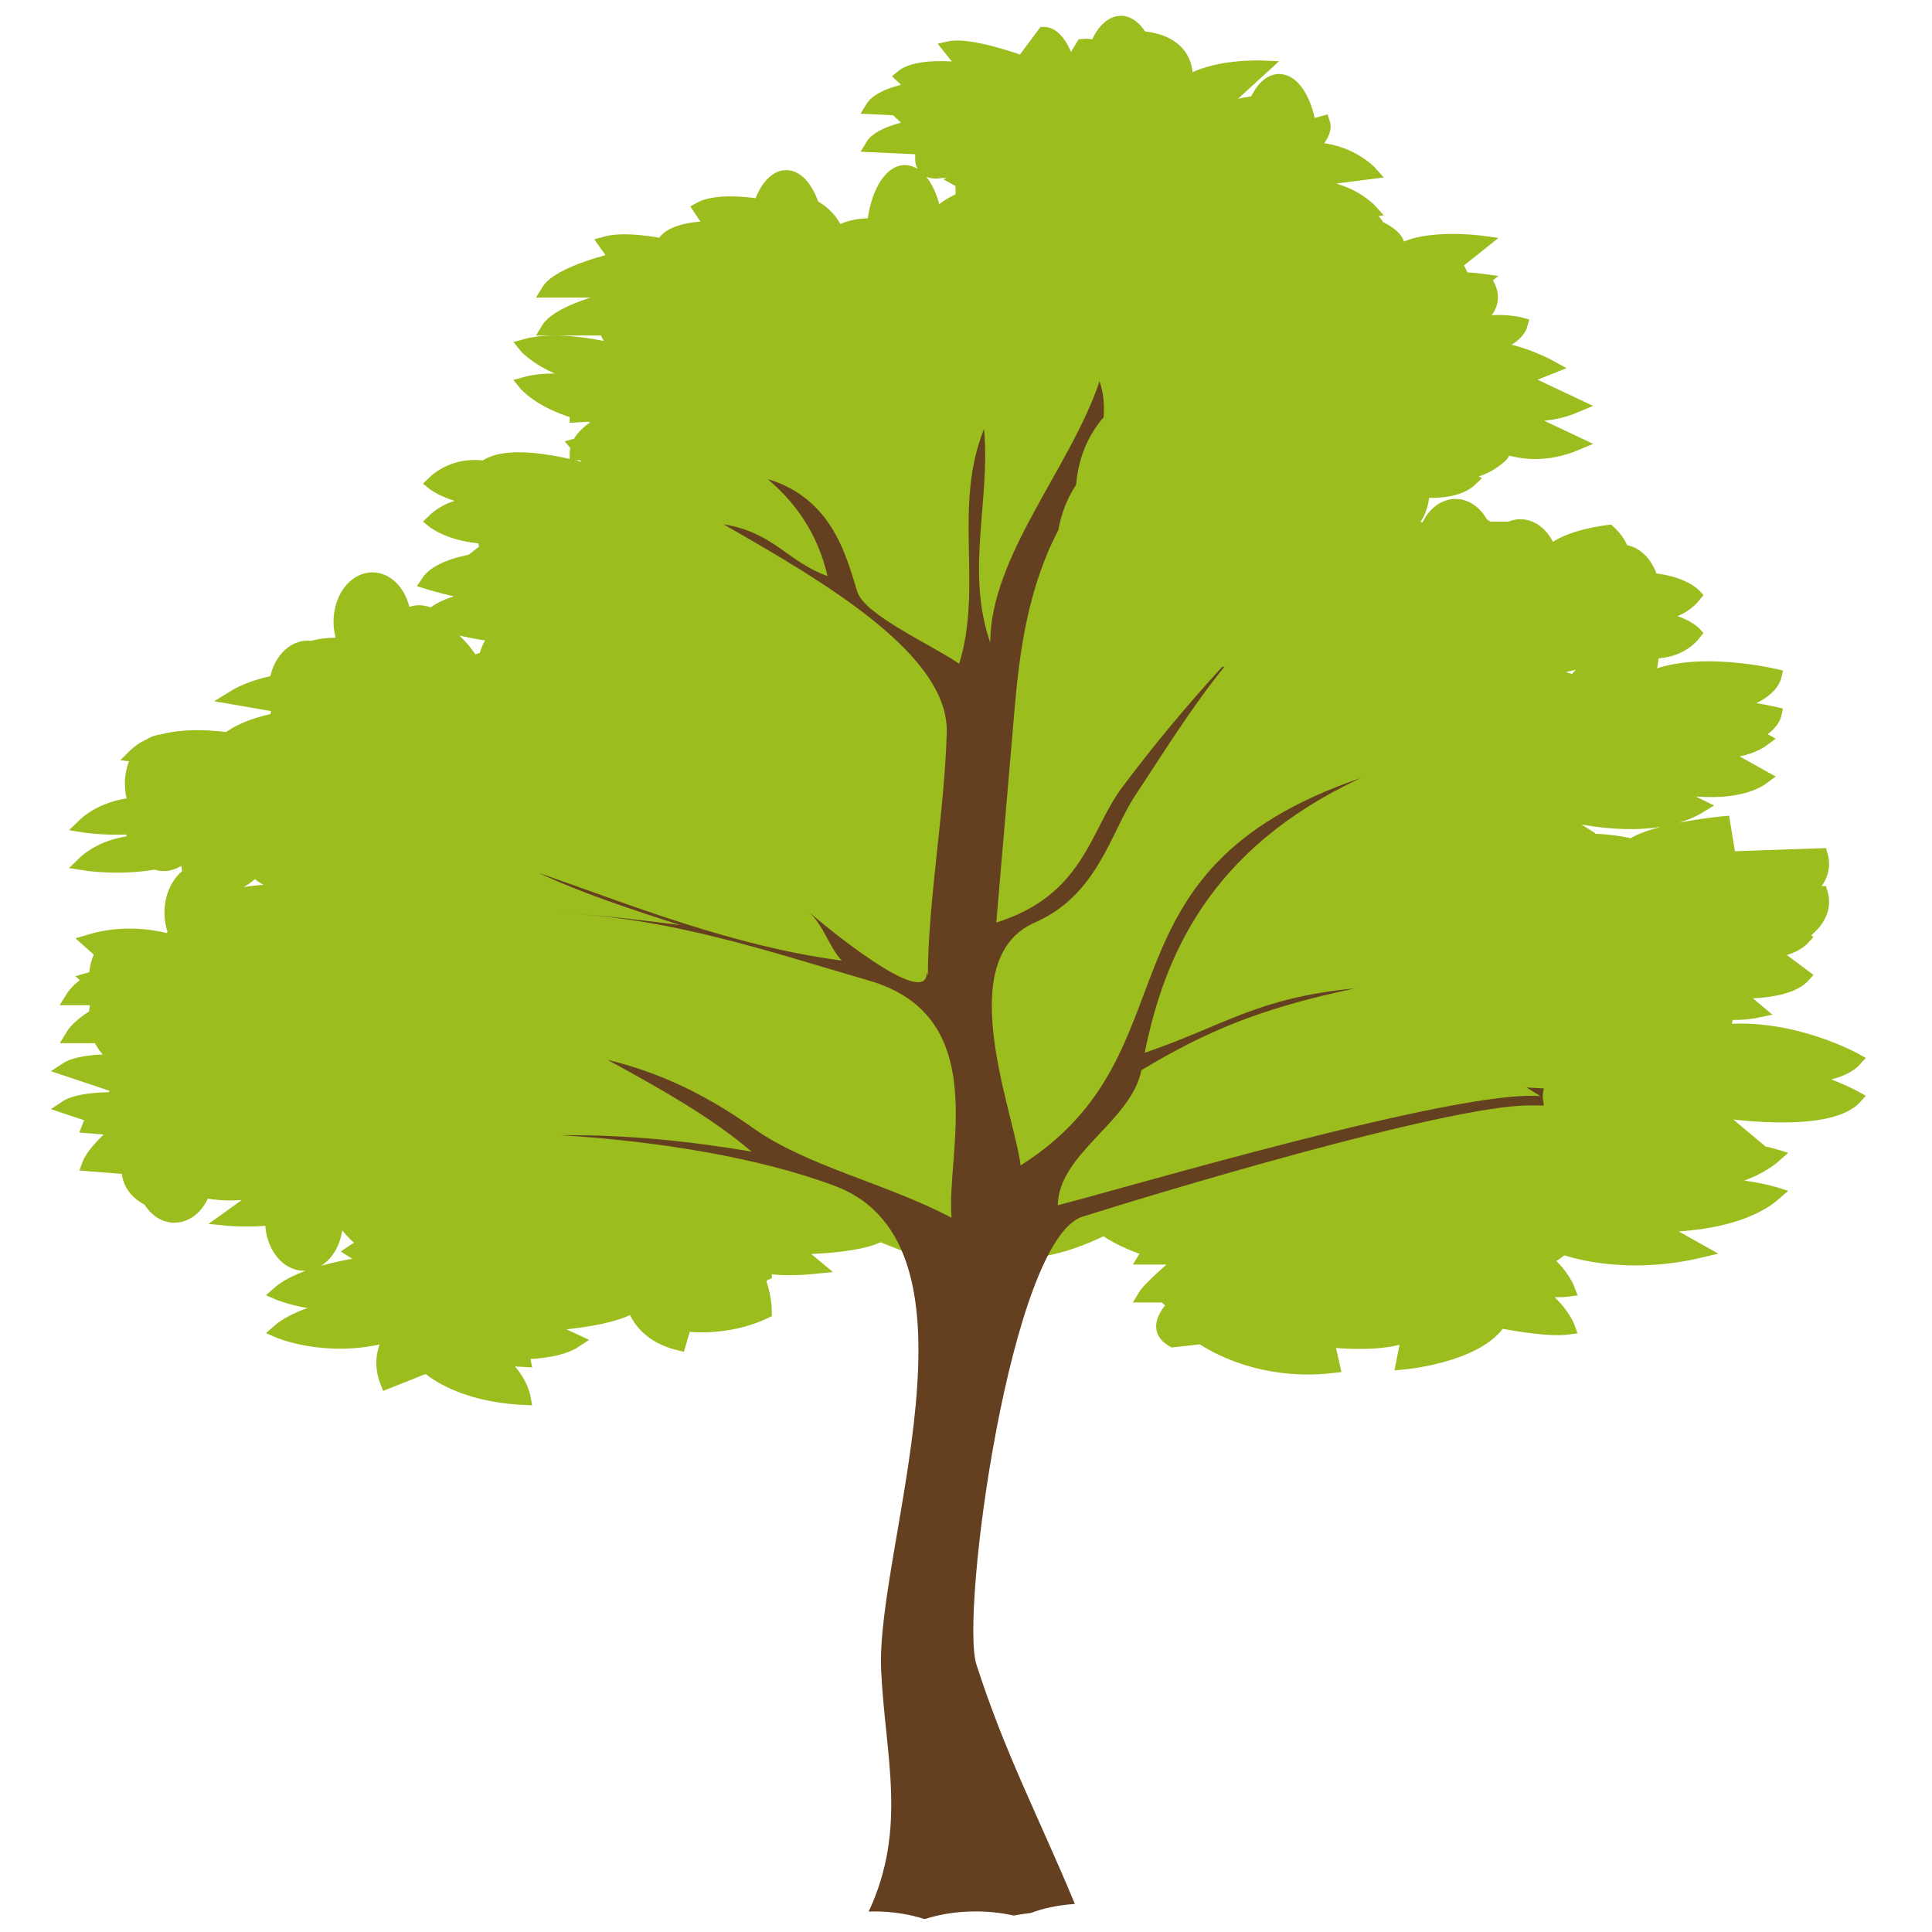 <?xml version="1.0" encoding="utf-8"?>
<!-- Generator: Adobe Illustrator 17.0.0, SVG Export Plug-In . SVG Version: 6.00 Build 0)  -->
<!DOCTYPE svg PUBLIC "-//W3C//DTD SVG 1.1//EN" "http://www.w3.org/Graphics/SVG/1.1/DTD/svg11.dtd">
<svg version="1.1" id="Слой_1" xmlns="http://www.w3.org/2000/svg" xmlns:xlink="http://www.w3.org/1999/xlink" x="0px" y="0px"
	 width="150px" height="150px" viewBox="0 0 150 150" enable-background="new 0 0 150 150" xml:space="preserve">
<g>
	<path fill="#9BBD1E" stroke="#9BBD1E" d="M144.074,82.268c0,0-4.898-2.733-10.246-2.237l0.302-1.363
		c0.73,0.047,1.522,0.013,2.37-0.165l-1.777-1.492c0,0,4.003,0.247,5.341-1.245l-2.494-1.861c0.979-0.161,1.956-0.479,2.494-1.088
		l-0.268-0.2c1.088-0.745,2.045-1.85,1.606-3.314l-1.172,0.04c0.889-0.729,1.55-1.721,1.172-2.985l-7.127,0.247l-0.446-2.735
		c0,0-5.341,0.5-7.127,1.743c0,0-2.198-0.548-4.058-0.327c0.206-0.146,0.378-0.3,0.496-0.459l-2.447-1.556
		c0.124-0.045,0.249-0.09,0.365-0.14c2.232,0.569,7.545,1.572,10.993-0.543l-3.563-1.741c0,0,5.787,1.496,8.462-0.496l-3.46-1.929
		c1.284-0.065,2.55-0.337,3.46-1.013l-0.676-0.382c0.766-0.41,1.413-0.953,1.565-1.642c0,0-1.55-0.373-3.555-0.532
		c1.35-0.384,3.271-1.146,3.555-2.417c0,0-6.236-1.49-9.8,0.247l0.303-2.052c1.028-0.009,2.332-0.29,3.261-1.462
		c0,0-0.91-1.019-3.376-1.234c-0.028-0.088-0.056-0.172-0.084-0.253c1.048,0.03,2.46-0.211,3.46-1.462c0,0-0.91-1.013-3.376-1.232
		c-0.346-1.251-1.228-2.155-2.274-2.206c-0.118-0.455-0.427-0.968-1.035-1.533c0,0-3.404,0.382-4.555,1.64
		c-0.378-1.217-1.275-2.078-2.329-2.078c-0.29,0-0.565,0.069-0.826,0.191h-1.64l-0.511-0.34c-0.446-0.857-1.204-1.423-2.052-1.423
		c-1,0-1.861,0.78-2.267,1.9c-0.317-0.086-0.814-0.197-1.406-0.266c0.674-0.58,1.136-1.578,1.158-2.722
		c1.378,0.058,2.902-0.103,3.741-0.917l-1.329-0.741c-0.573-0.189-0.904-0.502-0.904-0.502l0.904,0.502
		c0.785,0.258,2.018,0.286,3.555-1.002c0.24-0.204,0.358-0.457,0.365-0.747c1.303,0.446,3.268,0.713,5.65-0.307l-4.347-2.054
		l0.537-0.211c1.082,0.08,2.372-0.064,3.81-0.68l-4.347-2.05l2.342-0.934c0,0-2.364-1.32-4.59-1.479
		c-0.034-0.034-0.062-0.075-0.097-0.109c0.663-0.208,2.088-0.769,2.344-1.769c0,0-1.11-0.307-2.632-0.154
		c-0.015-0.028-0.022-0.047-0.034-0.069l-1.337,0.296v-0.039c0.745-0.371,2.385-1.44,1.337-3.207l-0.854,0.193l0.515-0.414
		c0,0-0.633-0.088-1.537-0.127c-0.165-0.438-0.356-0.824-0.577-1.133l2.114-1.69c0,0-4.961-0.685-6.814,0.938
		c0.316-0.352,0.702-1.172-1.269-2.117c-0.414-0.697-0.932-1.129-1.496-1.163l0.889-0.118c0,0-1.082-1.202-3.072-1.674l-0.373-0.206
		c-0.144-0.223-0.309-0.41-0.481-0.558l3.926-0.507c0,0-1.646-1.829-4.602-1.861v-0.069c0.275-0.251,1.213-1.185,0.93-1.983
		l-1.073,0.298c-0.34-2.063-1.275-3.542-2.372-3.542c-0.723,0-1.369,0.648-1.833,1.683c-0.564,0.088-1.176,0.206-1.7,0.316
		c-0.408,0.045-0.835,0.111-1.262,0.208l3.563-3.254c0,0-4.012-0.185-6.017,1.307c0,0,0.67-2.984-3.003-3.542l-0.228,0.382
		c-0.461-1-1.103-1.619-1.805-1.619c-0.78,0-1.475,0.743-1.936,1.908c-0.345-0.103-0.704-0.153-1.048-0.114l-1.007,1.677
		c0,0-0.661-2.61-1.998-2.61l-1.668,2.239c0,0-4.016-1.492-5.684-1.121l1.337,1.679c0,0-3.682-0.558-5.017,0.558l1.005,0.934
		c0,0-2.672,0.376-3.34,1.492l3.038,0.142c-0.268,0.099-0.509,0.223-0.702,0.382l1.005,0.93c0,0-2.672,0.373-3.34,1.496l4.01,0.182
		c0,0-0.67,1.863,0.998,1.863l2.005-0.185v0.674c-0.116,0.034-0.234,0.069-0.331,0.112l0.331,0.184v0.897
		c0,0,0.249,0.009,0.635,0.009c0,0.032,0,0.06,0.007,0.088c-0.91,0.35-2.413,1.03-2.647,1.805l-0.034-0.034
		c-0.343-2.093-1.282-3.598-2.385-3.598c-1.198,0-2.198,1.771-2.451,4.134c-0.91-0.034-1.902,0.103-2.812,0.614
		c0,0-0.387-1.29-1.889-2.076c-0.455-1.378-1.204-2.279-2.067-2.279c-0.848,0-1.591,0.876-2.046,2.226
		c-1.584-0.234-3.589-0.348-4.686,0.264l1,1.492c0,0-3.177-0.159-3.888,1.32c-1.55-0.296-3.274-0.472-4.465-0.141l0.889,1.247
		c0,0-4.459,0.994-5.347,2.486h4.459l0.309,0.601c-1.232,0.33-4.072,1.187-4.768,2.344h4.459l0.841,1.636
		c-2.013-0.475-4.941-0.951-7.077-0.354c0,0,1.777,2.237,6.684,2.735c0,0-0.311,0.114-0.71,0.328
		c-1.889-0.369-4.209-0.61-5.974-0.118c0,0,1.123,1.41,4.031,2.241c-0.009,0.092-0.028,0.185-0.028,0.281l0.957-0.051
		c0.524,0.109,1.095,0.2,1.724,0.262c0,0-1.895,0.711-2.496,1.977c-0.06,0.015-0.122,0.032-0.185,0.05l0.11,0.131
		c-0.069,0.185-0.11,0.378-0.11,0.577l0.543-0.026l1.247,1.557c0,0-6.691-2.239-8.915-0.496c0,0-2.226-0.496-4.012,1.241
		c0,0,1.64,1.367,4.92,1.26c-0.35,0.103-0.655,0.249-0.908,0.444c0,0-2.226-0.498-4.012,1.245c0,0,1.337,1.11,4.004,1.247
		c0.021,0.32,0.077,0.627,0.165,0.917l-1.048,0.82c0,0,0.034,0.02,0.096,0.047c-1.646,0.296-3.065,0.82-3.658,1.73
		c0,0,2.351,0.728,4.658,1.067c-1.758,0.219-3.417,0.646-4.293,1.455c-0.296-0.165-0.621-0.26-0.973-0.26
		c-0.406,0-0.792,0.136-1.136,0.367c-0.159-1.644-1.206-2.919-2.488-2.919c-1.393,0-2.522,1.496-2.522,3.336
		c0,0.53,0.103,1.026,0.262,1.468c-0.028,0.088-0.056,0.174-0.084,0.268c-0.874-0.017-1.737,0.045-2.37,0.258
		c-0.109-0.017-0.213-0.028-0.318-0.028c-1.219,0-2.233,1.148-2.466,2.677c-1.219,0.243-2.426,0.635-3.417,1.256l3.542,0.612
		c0.028,0.09,0.056,0.176,0.084,0.262c-0.09,0.255-0.167,0.53-0.208,0.82c-1.219,0.238-2.426,0.631-3.417,1.256l0.502,0.088
		l-0.502,0.2c0,0-3.031-0.565-5.478,0.111c-0.331,0.03-0.642,0.149-0.923,0.333c-0.442,0.204-0.848,0.466-1.179,0.796l0.365,0.045
		c-0.371,0.581-0.593,1.331-0.593,2.15c0,0.526,0.097,1.026,0.262,1.471c-0.013,0.03-0.028,0.062-0.034,0.092
		c-0.833,0.08-2.666,0.404-4.01,1.713c0,0,1.687,0.279,3.81,0.148c0.041,0.386,0.137,0.747,0.262,1.078
		c-0.801,0.071-2.694,0.376-4.072,1.717c0,0,2.728,0.457,5.622-0.06c0.215,0.079,0.44,0.124,0.676,0.124
		c0.605,0,1.163-0.281,1.597-0.758c0.043-0.017,0.084-0.034,0.125-0.051l0.249,1.539c-0.835,0.545-1.413,1.685-1.413,3.005
		c0,0.528,0.097,1.024,0.262,1.47c-0.084,0.225-0.152,0.47-0.193,0.726c-1.634-0.466-3.928-0.766-6.479,0.009l1.035,0.925
		c-0.29,0.526-0.468,1.17-0.489,1.87c-0.18,0.045-0.358,0.097-0.545,0.152l0.138,0.122C6.409,76.524,5.851,77,5.521,77.543h2.114
		c-0.137,0.393-0.227,0.825-0.234,1.28c-0.717,0.427-1.481,0.996-1.88,1.67h2.177c0.421,1.048,1.26,1.758,2.211,1.758
		c0.517,0,1-0.208,1.4-0.563v0.773c-2.404-0.193-5.113-0.197-6.236,0.554l4.459,1.49c0,0-0.421,0.327-0.923,0.792
		c-1.49,0.017-2.825,0.189-3.535,0.663l2.232,0.745c-0.2,0.268-0.358,0.539-0.449,0.781l2.391,0.191
		c-0.606,0.513-2.039,1.784-2.391,2.756l3.115,0.247c0,0-0.296,1.526,1.606,2.477c0.455,0.777,1.165,1.273,1.964,1.273
		c1.013,0,1.889-0.792,2.288-1.94c0.902,0.21,2.488,0.372,4.837-0.064l-3.115,2.234c0,0,1.696,0.172,3.551-0.036
		c-0.009,0.064-0.015,0.131-0.015,0.199c0,1.846,1.131,3.343,2.516,3.343c1.391,0,2.516-1.497,2.516-3.343
		c0-0.148-0.009-0.294-0.022-0.442c0.041-0.013,0.118-0.045,0.193-0.08c0.577,0.897,1.303,1.7,2.183,2.35
		c-0.446,0.131-0.833,0.29-1.122,0.496c0,0,0.642,0.414,1.708,0.837c-1.475,0.172-5.678,0.807-7.496,2.43
		c0,0,2.239,0.975,5.416,0.844c-1.834,0.352-4.177,0.996-5.416,2.102c0,0,3.664,1.591,8.269,0.427
		c0.047,0.189,0.103,0.382,0.184,0.586c-0.281,0.65-0.502,1.685,0.009,2.967l3.121-1.241c0,0,2.226,2.237,7.573,2.484
		c0,0-0.331-2.016-2.398-3.213c0.717,0.131,1.515,0.227,2.398,0.268c0,0-0.041-0.238-0.18-0.599
		c1.509-0.034,3.171-0.253,4.184-0.932l-2.675-1.241c0,0,5.356-0.247,7.133-1.492c0,0,0.446,2.237,3.57,2.984l0.44-1.492
		c0,0,3.121,0.494,6.236-0.994c0,0,0-1.41-0.578-2.692c0.191-0.079,0.384-0.161,0.578-0.255c0,0,0-0.219-0.034-0.565
		c0.876,0.154,2.157,0.221,4.044,0.028l-1.784-1.488c0,0,4.898,0,6.685-0.996c0,0,3.121,1.243,4.459,1.738l0.889-1.243
		c0,0,0,1.988,4.899,0.747c0,0,2.675,0.496,7.127-1.741c0,0,1.273,0.987,3.611,1.689c-0.227,0.234-0.401,0.438-0.489,0.586h3.072
		c-0.337,0.29-2.66,2.254-3.072,2.945h1.612c0.124,0.189,0.324,0.374,0.62,0.535l0.29-0.034c-0.779,0.734-1.861,2.106-0.29,2.979
		l2.226-0.247c0,0,4.01,2.986,10.246,2.239l-0.449-1.992c0,0,4.458,0.5,6.238-0.496l-0.442,2.232c0,0,5.796-0.491,7.573-3.225
		c0,0,3.563,0.741,5.347,0.496c0,0-0.633-1.765-2.769-3.029c0.977,0.114,2.025,0.187,2.769,0.084c0,0-0.44-1.224-1.818-2.364
		c0.496-0.245,0.964-0.541,1.369-0.906c0,0,4.458,1.739,10.697,0.247l-3.563-1.992c0,0,6.236,0.251,9.351-2.484
		c0,0-4.01-1.243-7.125-0.247c0,0-0.18-0.101-0.511-0.249c2.089-0.131,5.555-0.625,7.635-2.449c0,0-0.861-0.267-2.089-0.456
		c0.255-0.017,0.511-0.041,0.751-0.079l-3.561-2.984c0,0,8.908,1.488,11.134-0.996c0,0-1.612-0.9-3.997-1.574
		C141.773,83.5,143.316,83.116,144.074,82.268z M120.936,51.82l1.756-0.416l0.723,0.404c-0.543,0.35-0.97,0.73-1.163,1.123
		c0,0-0.614-0.226-1.552-0.494C120.796,52.244,120.873,52.042,120.936,51.82z M21.747,68.687c-0.013,0.131-0.019,0.273-0.028,0.427
		c-0.846,0.03-2.301,0.131-3.636,0.42c-0.084-0.255-0.187-0.5-0.317-0.715c0.71-0.227,1.434-0.609,2.011-1.258
		c0,0,0.489,0.67,1.979,1.125H21.747z M37.666,51.103c-0.386,0.09-0.717,0.204-0.959,0.337c0,0-0.627-1.213-1.956-2.205
		c-0.103-0.264-0.243-0.509-0.393-0.723c1.076,0.283,2.716,0.67,4.216,0.827C38.141,49.775,37.816,50.391,37.666,51.103z
		 M130.714,89.478c0,0-0.882-0.491-2.385-0.957c0.2-0.103,0.4-0.211,0.599-0.326c0,0,1.799,0.605,3.907,0.914
		C132.12,89.148,131.388,89.262,130.714,89.478z"/>
	<path fill="#654020" d="M119.777,85.106c0-0.206,0.056-0.401,0.077-0.605c-0.442-0.023-0.904-0.049-1.331-0.069l1.082,0.674
		c-6.401-0.554-32.208,7.135-37.48,8.467c0.069-4.032,5.727-6.532,6.492-10.488c4.989-2.979,9.076-4.761,16.587-6.35
		c-7.629,0.734-10.117,2.881-16.331,5.004c1.515-7.477,5.016-15.851,16.78-21.335C84.407,67.68,93.165,81.659,79.238,90.486
		c-0.468-4.055-5.416-16.012,1.116-18.867c4.858-2.121,5.865-6.951,7.76-9.82c2.211-3.343,4.306-6.76,6.953-10.046
		c-0.063,0.013-0.125,0.024-0.187,0.034c-2.825,3.081-5.41,6.208-7.779,9.372c-2.488,3.327-2.928,8.322-9.75,10.469
		c0.468-5.467,0.936-10.935,1.406-16.402c0.359-4.203,0.895-8.369,2.666-12.508c0.221-0.524,0.489-1.054,0.752-1.584
		c0.213-1.232,0.668-2.432,1.378-3.501c0.144-1.887,0.827-3.735,2.13-5.236c0.069-0.932,0.013-1.861-0.317-2.799
		c-2.205,6.644-8.484,13.584-8.484,20.298c-1.936-5.579,0.028-11.006-0.481-16.597c-2.441,6.071-0.069,12.163-1.93,18.231
		c-2.204-1.501-7.352-3.795-7.91-5.586c-0.807-2.55-1.855-7.232-6.953-8.747c2.728,2.321,4.031,4.909,4.643,7.534
		c-3.156-1.148-4.163-3.394-8.082-4.025c8.035,4.589,17.51,10.171,17.336,16.179c-0.172,6.137-1.466,13.203-1.466,18.905
		c0-0.088-0.034-0.178-0.09-0.264c0.006,2.946-8.207-3.877-9.164-4.742c1.136,1.024,1.578,2.722,2.563,3.793
		c-8.49-1.108-16.553-4.385-23.553-6.818c3.293,1.548,7.172,2.836,11.01,4.059c-3.211-0.39-6.554-0.848-9.868-0.94
		c8.829,0.242,16.973,3.069,24.519,5.251c9.662,2.793,5.974,13.371,6.422,18.418c-5.051-2.673-11.164-3.971-15.34-6.918
		c-2.956-2.091-6.56-4.182-11.377-5.347c4.072,2.215,8.201,4.549,11.184,7.129c-4.734-0.805-9.737-1.329-14.773-1.271
		c7.374,0.451,15.338,1.713,21.258,3.941c12.368,4.662,3.142,28.149,3.582,37.593c0.311,6.676,2.061,12.255-0.97,18.746
		c0.131-0.004,0.247-0.017,0.378-0.017c1.49,0,2.806,0.221,3.969,0.597c1.166-0.376,2.488-0.597,3.975-0.597
		c1.069,0,2.042,0.12,2.943,0.32c0.421-0.079,0.854-0.148,1.303-0.195c1.013-0.376,2.157-0.62,3.43-0.704
		c-0.013-0.024,0-0.041-0.013-0.064c-2.846-6.837-5.416-11.662-7.62-18.538c-1.269-3.959,2.651-32.989,8.241-34.76
		c5.169-1.636,28.204-8.632,34.702-8.638c0.352,0,0.745,0.004,1.116,0.004C119.839,85.589,119.777,85.355,119.777,85.106z"/>
</g>
<g>
</g>
<g>
</g>
<g>
</g>
<g>
</g>
<g>
</g>
<g>
</g>
</svg>
